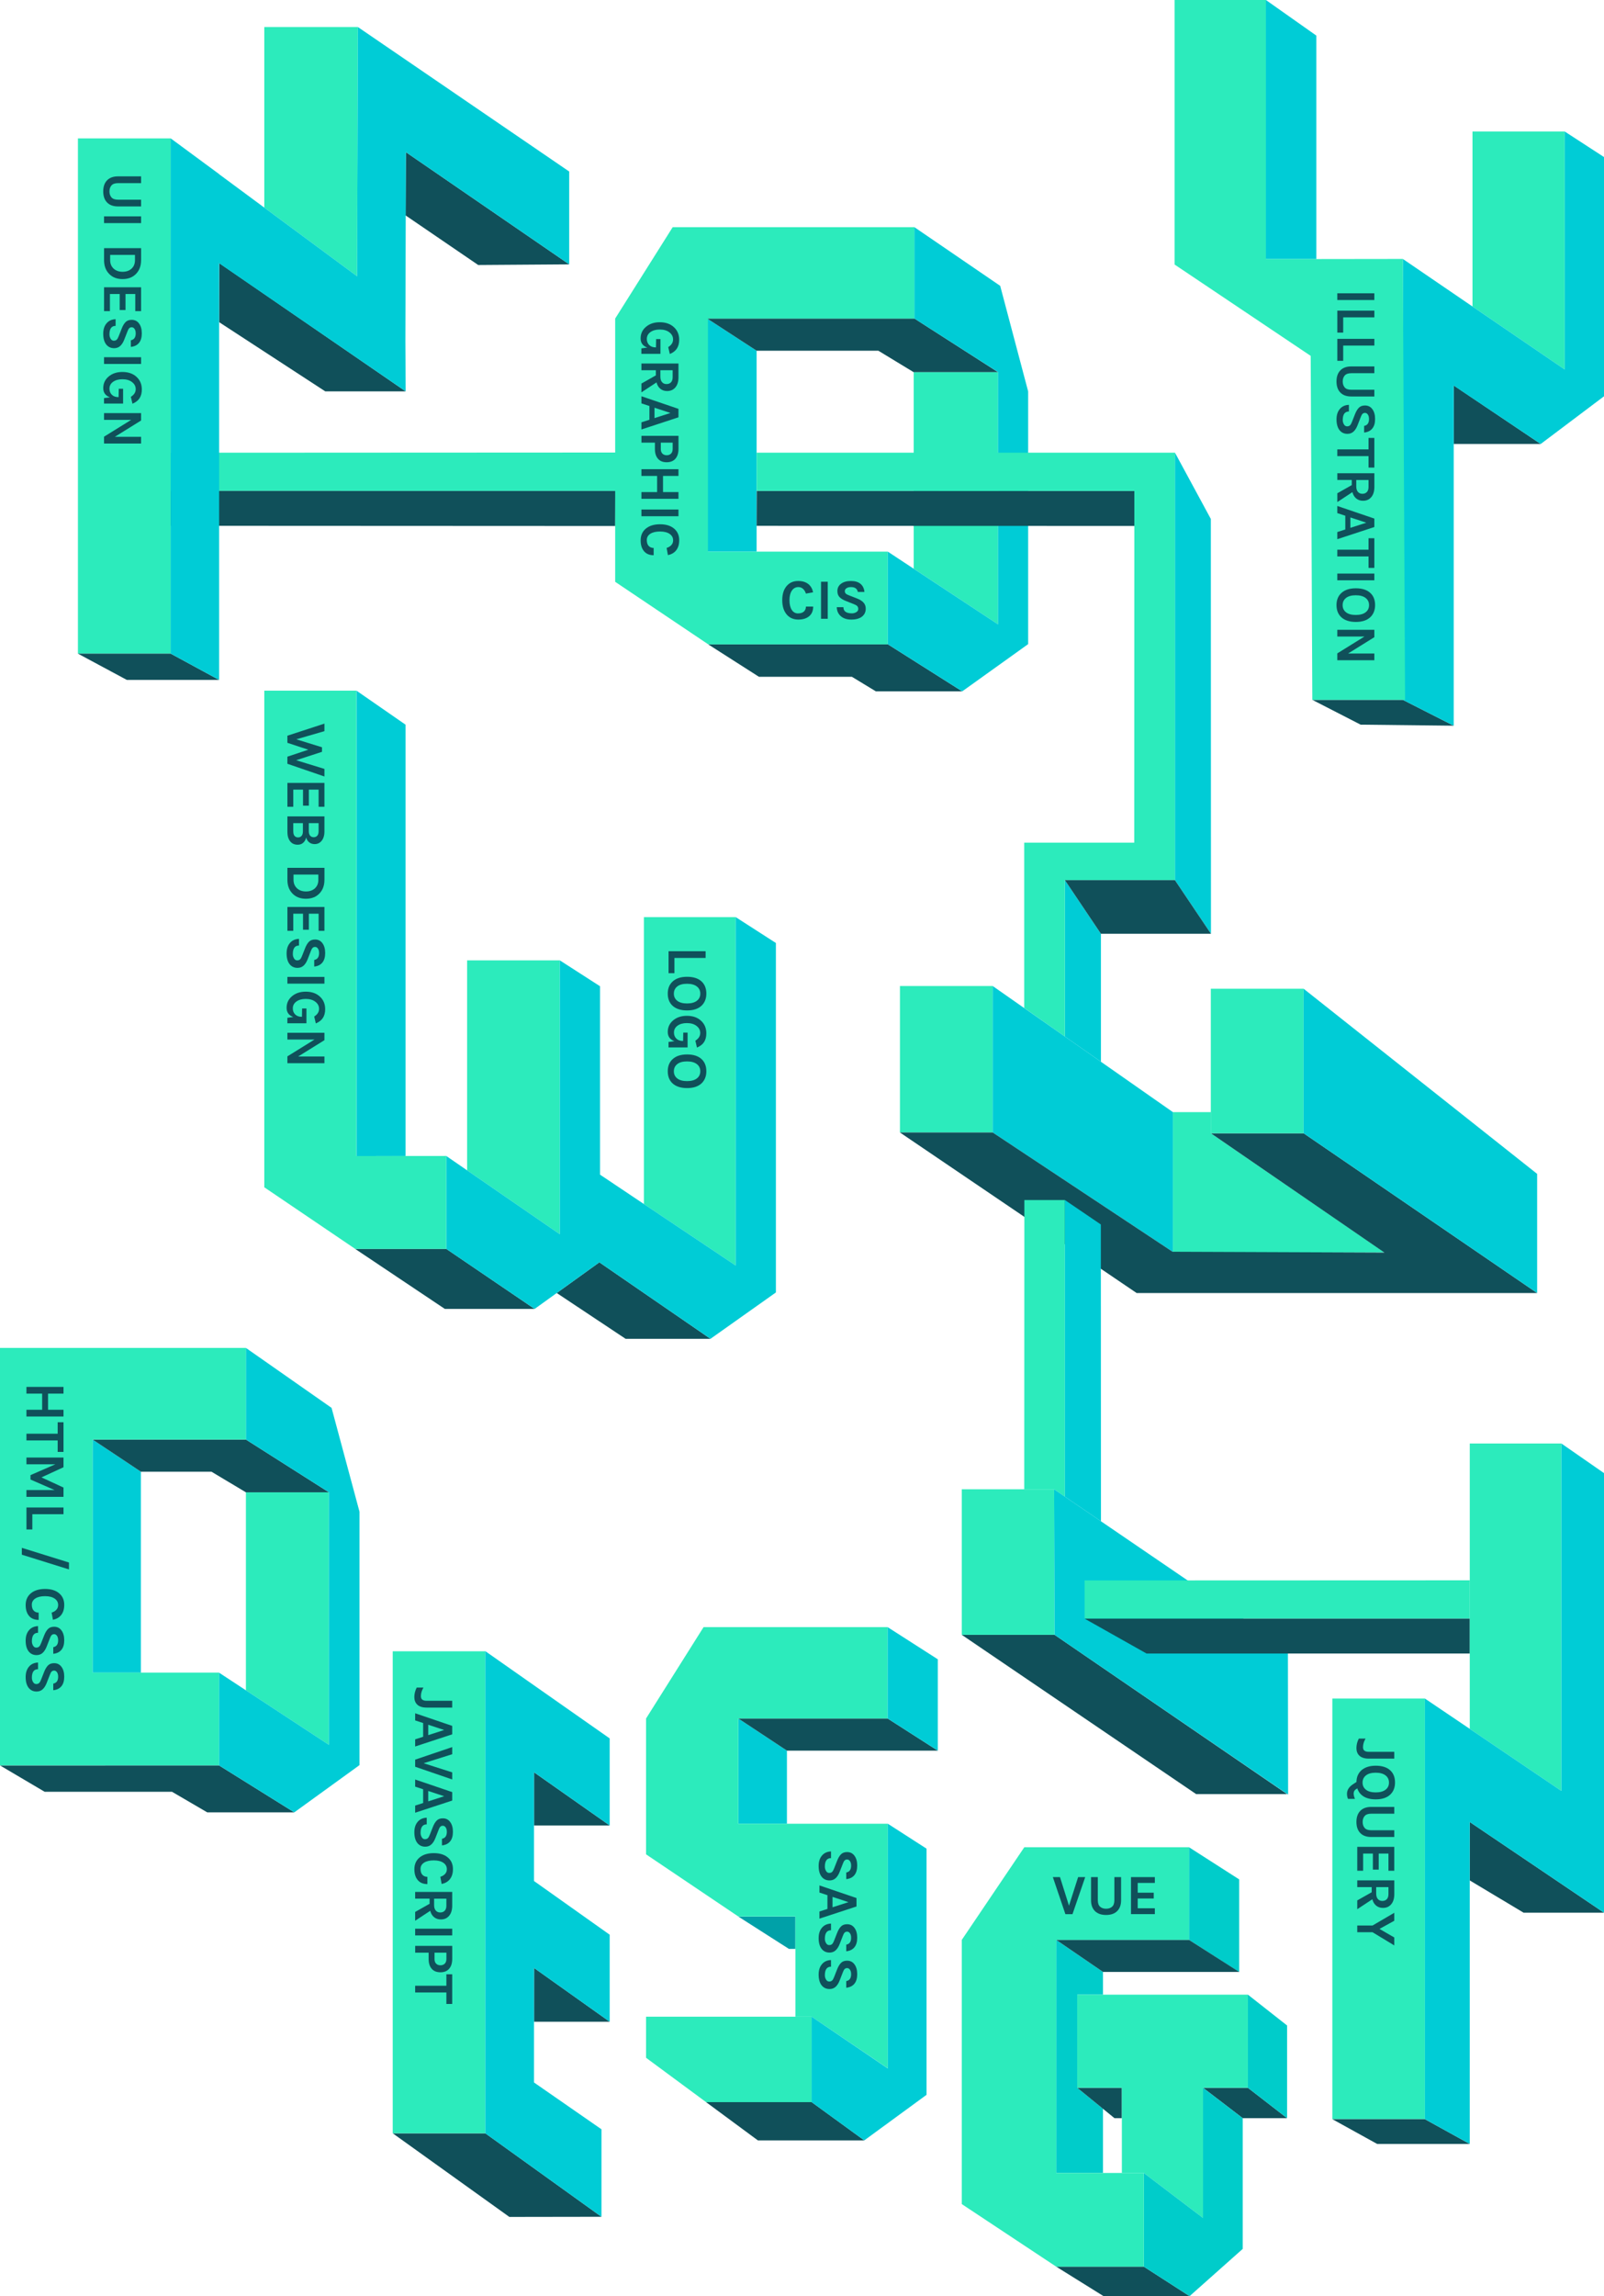 <?xml version="1.0" encoding="utf-8"?>
<!-- Generator: Adobe Illustrator 23.0.3, SVG Export Plug-In . SVG Version: 6.00 Build 0)  -->
<svg version="1.1" id="圖層_1" xmlns="http://www.w3.org/2000/svg" xmlns:xlink="http://www.w3.org/1999/xlink" x="0px" y="0px"
	 viewBox="0 0 674.51 965.15" style="enable-background:new 0 0 674.51 965.15;" xml:space="preserve">
<style type="text/css">
	.st0{enable-background:new    ;}
	.st1{fill:#2CEBBC;}
	.st2{fill:#10505A;}
	.st3{fill:#00CCD6;}
	.st4{fill:#00A1A8;}
	.st5{fill:#00CCCA;}
</style>
<g id="XMLID_526_">
	<g class="st0">
		<g>
			<polygon class="st1" points="258.75,190.21 258.75,206.36 36.23,206.35 36.46,190.32 			"/>
		</g>
		<g>
			<polygon class="st2" points="258.75,206.36 258.69,221.1 63.67,221.01 36.23,206.35 			"/>
		</g>
	</g>
</g>
<g id="XMLID_524_">
	<polygon id="XMLID_525_" class="st2" points="170.69,63.96 239.36,111.12 201.09,111.39 170.53,90.53 	"/>
</g>
<g id="XMLID_520_">
	<polygon id="XMLID_4_" class="st1" points="150.17,116.13 150.49,11.36 111.14,11.36 111.14,87.27 	"/>
</g>
<g id="XMLID_512_">
	<polygon id="XMLID_181_" class="st2" points="92.19,110.6 170.59,164.5 136.77,164.5 92.15,135.42 	"/>
</g>
<g id="XMLID_490_">
	<rect id="XMLID_511_" x="32.77" y="58.17" class="st1" width="39.02" height="216.58"/>
</g>
<g id="XMLID_486_">
	<polygon id="XMLID_487_" class="st2" points="71.79,274.75 92.15,285.8 53.35,285.8 32.77,274.75 	"/>
</g>
<polygon class="st3" points="239.36,111.12 239.36,72.1 150.5,11.37 150.49,11.36 150.49,11.36 150.49,11.36 150.49,11.37 
	150.17,116.13 92.15,73.23 92.15,73.18 71.79,58.17 71.79,274.75 92.15,285.8 92.15,110.66 170.59,164.5 170.47,143.51 
	170.69,63.96 "/>
<g id="XMLID_481_">
	<polygon id="XMLID_482_" class="st1" points="619.21,55.28 657.99,55.28 657.99,155.31 619.21,128.83 	"/>
</g>
<g id="XMLID_475_">
	<polygon id="XMLID_12_" class="st2" points="611.34,162.04 647.9,186.62 611.31,186.62 	"/>
</g>
<g id="XMLID_477_">
	<polygon id="XMLID_479_" class="st3" points="553.54,108.89 553.54,14.96 532.33,0 532.33,108.89 	"/>
</g>
<g id="XMLID_452_">
	<polygon id="XMLID_459_" class="st2" points="589.91,294.17 611.31,305.04 572.17,304.6 551.85,294.17 	"/>
</g>
<polygon class="st3" points="674.51,166.58 674.51,166.58 674.51,66.01 657.99,55.28 657.99,155.31 589.91,108.84 589.91,294.17 
	611.31,305.04 611.31,162.08 647.9,186.62 "/>
<polygon class="st1" points="590.86,294.17 589.91,108.84 550.98,108.89 532.33,108.89 532.33,0 493.93,0 493.93,111.19 
	551.17,149.59 551.85,294.17 "/>
<g id="XMLID_414_">
	<polygon id="XMLID_415_" class="st1" points="384.23,156.42 419.68,156.42 419.68,262.44 384.23,239.05 	"/>
</g>
<g id="XMLID_411_">
	<polyline id="XMLID_412_" class="st3" points="318.17,231.87 318.17,147.42 297.38,133.9 297.38,231.87 	"/>
</g>
<polygon class="st2" points="419.67,156.42 387.93,136.07 387.93,136.07 384.57,133.9 297.38,133.9 318.17,147.42 369.36,147.42 
	384.17,156.42 "/>
<polygon class="st2" points="404.63,290.6 373.33,270.8 297.84,270.87 319.15,284.48 358.24,284.48 368.31,290.6 "/>
<polygon class="st1" points="384.57,133.9 384.57,95.5 282.87,95.5 258.69,133.9 258.69,244.56 297.84,270.85 297.84,270.85 
	297.84,270.85 373.33,270.85 373.33,231.87 297.71,231.87 297.71,133.9 "/>
<polygon class="st3" points="420.6,120.15 384.53,95.5 384.53,133.9 419.67,156.39 419.68,262.44 373.33,231.87 373.33,270.8 
	404.63,290.6 432.35,270.75 432.35,164.51 "/>
<g>
	<polygon class="st2" points="477.02,206.36 477.01,221.08 318.17,221.03 318.22,206.35 	"/>
</g>
<g id="XMLID_345_">
	<polygon id="XMLID_346_" class="st3" points="38.94,605.09 59.24,618.61 59.24,703.06 38.94,703.06 	"/>
</g>
<g id="XMLID_341_">
	<polygon id="XMLID_342_" class="st1" points="103.41,627.27 138.32,627.27 138.32,733.42 103.41,710.5 	"/>
</g>
<polygon class="st2" points="138.32,627.27 103.41,605.09 38.94,605.09 59.24,618.61 88.92,618.61 103.41,627.27 "/>
<polygon class="st2" points="123.75,761.8 92.08,742.05 0,742.07 18.78,753.15 72.34,753.15 87.15,761.8 "/>
<polygon class="st3" points="139.43,591.78 103.41,566.58 103.41,605.09 138.32,627.27 138.32,733.42 92.08,703.06 92.08,742.05 
	123.75,761.8 151.18,741.94 151.18,635.44 "/>
<polygon class="st1" points="103.41,605.09 103.41,566.58 0,566.58 0,742.05 92.08,742.05 92.08,703.06 38.94,703.06 38.94,605.09 
	"/>
<g id="XMLID_274_">
	<polygon id="XMLID_49_" class="st2" points="224.56,744.95 256.39,767.31 224.56,767.31 	"/>
</g>
<g id="XMLID_5_">
	<polygon id="XMLID_50_" class="st2" points="224.58,827.2 256.39,849.81 224.56,849.81 	"/>
</g>
<g id="XMLID_272_">
	<polygon id="XMLID_273_" class="st2" points="204.08,896.7 252.93,931.79 214.19,931.85 165.15,896.7 	"/>
</g>
<g id="XMLID_270_">
	<rect id="XMLID_271_" x="165.15" y="694.09" class="st1" width="38.94" height="202.6"/>
</g>
<g id="XMLID_258_">
	<polygon id="XMLID_259_" class="st2" points="341.32,883.6 296.92,883.6 318.7,899.68 363.45,899.68 	"/>
</g>
<polygon class="st1" points="341.32,847.69 271.68,847.69 271.68,864.96 296.92,883.6 296.92,883.6 296.92,883.6 341.32,883.6 "/>
<g id="XMLID_254_">
	<polygon id="XMLID_255_" class="st3" points="330.92,766.56 330.92,735.86 310.46,722.34 310.46,766.56 	"/>
</g>
<g id="XMLID_252_">
	<polygon id="XMLID_253_" class="st2" points="373.26,722.34 310.46,722.34 330.92,735.86 394.36,735.86 	"/>
</g>
<g id="XMLID_249_">
	<polygon id="XMLID_250_" class="st4" points="334.48,805.59 310.46,805.59 331.77,819.2 334.48,819.2 	"/>
</g>
<g id="XMLID_245_">
	<polygon class="st1" points="310.46,766.58 310.46,722.34 373.26,722.34 373.26,683.94 295.86,683.94 271.68,722.34 271.68,779.45 
		310.46,805.56 334.48,805.56 334.48,847.69 341.32,847.69 373.35,869.39 373.35,766.58 	"/>
</g>
<polygon class="st3" points="389.51,880.42 389.63,880.47 389.63,777.06 373.35,766.58 373.35,869.44 341.32,847.69 341.32,883.62 
	363.44,899.68 389.65,880.51 "/>
<polygon id="XMLID_242_" class="st3" points="394.36,697.46 394.36,735.86 373.26,722.34 373.26,683.94 "/>
<g id="XMLID_229_">
	<g>
		<path class="st2" d="M335.63,244.21c0.96,0,1.79,0.12,2.5,0.35c0.7,0.23,1.31,0.56,1.82,0.97c1.01,0.82,1.66,1.96,1.97,3.43
			l-3.02,0.55c-0.26-0.82-0.65-1.48-1.19-1.98c-0.54-0.5-1.2-0.76-2-0.76c-1.09,0-1.97,0.46-2.64,1.37
			c-0.72,0.99-1.08,2.36-1.08,4.12s0.32,3.12,0.96,4.1c0.64,0.98,1.51,1.48,2.62,1.48c1.1,0,1.94-0.27,2.5-0.8
			c0.56-0.54,0.84-1.23,0.84-2.08h3.05c0,1.74-0.56,3.09-1.67,4.04s-2.64,1.43-4.57,1.43c-2.06,0-3.71-0.72-4.92-2.16
			c-1.23-1.47-1.85-3.47-1.85-6c0-2.56,0.63-4.56,1.9-6C332.04,244.89,333.64,244.21,335.63,244.21z"/>
		<path class="st2" d="M345.25,244.52h2.83v15.58h-2.83V244.52z"/>
		<path class="st2" d="M360.73,248.81c-0.26-1.36-1.22-2.04-2.88-2.04c-0.82,0-1.45,0.17-1.91,0.49c-0.46,0.33-0.68,0.72-0.68,1.19
			s0.15,0.83,0.44,1.09s0.76,0.51,1.38,0.73l3.38,1.32c1.15,0.45,2.04,1.01,2.66,1.69s0.94,1.53,0.94,2.56
			c0,1.41-0.53,2.52-1.58,3.35c-1.06,0.82-2.56,1.24-4.51,1.24c-1.73,0-3.13-0.42-4.2-1.27c-1.2-0.93-1.83-2.24-1.9-3.94h2.81
			c0,1.28,0.66,2.09,1.99,2.42c0.4,0.11,0.93,0.17,1.58,0.17c0.66,0,1.26-0.16,1.82-0.49c0.56-0.33,0.84-0.77,0.84-1.32
			s-0.15-0.98-0.46-1.27c-0.3-0.3-0.8-0.57-1.49-0.83l-3.1-1.22c-1.2-0.46-2.12-1.01-2.76-1.63s-0.96-1.49-0.96-2.59
			c0-1.3,0.5-2.32,1.51-3.07c1.02-0.78,2.41-1.18,4.16-1.18s3.1,0.4,4.06,1.21s1.5,1.94,1.64,3.4H360.73z"/>
	</g>
</g>
<g id="XMLID_227_">
	<g>
		<path class="st2" d="M26.7,585.79h-6.5v6.79h6.5v2.83H11.12v-2.83h6.6v-6.79h-6.6v-2.83H26.7V585.79z"/>
		<path class="st2" d="M26.7,597.81v12.48h-2.45v-4.82H11.12v-2.83h13.13v-4.82H26.7z"/>
		<path class="st2" d="M26.7,616.73L17.44,621l9.26,4.27v3.91H11.12v-2.86h11.83l-10.13-4.42v-1.85l10.46-4.56H11.12v-2.83H26.7
			V616.73z"/>
		<path class="st2" d="M13.6,636.48v6.41h-2.47v-9.24H26.7v2.83H13.6z"/>
		<path class="st2" d="M29,656.78v2.9l-19.82-6.19v-2.88L29,656.78z"/>
		<path class="st2" d="M27.01,674.57c0,0.96-0.12,1.79-0.35,2.5c-0.23,0.7-0.56,1.31-0.97,1.82c-0.82,1.01-1.96,1.66-3.43,1.97
			l-0.55-3.02c0.82-0.26,1.48-0.65,1.98-1.19c0.5-0.54,0.76-1.2,0.76-2c0-1.09-0.46-1.97-1.37-2.64c-0.99-0.72-2.36-1.08-4.12-1.08
			s-3.12,0.32-4.1,0.96c-0.98,0.64-1.48,1.51-1.48,2.62c0,1.1,0.27,1.94,0.8,2.5c0.54,0.56,1.23,0.84,2.08,0.84v3.05
			c-1.74,0-3.09-0.56-4.04-1.67s-1.43-2.64-1.43-4.57c0-2.06,0.72-3.71,2.16-4.92c1.47-1.23,3.47-1.85,6-1.85
			c2.56,0,4.56,0.63,6,1.9C26.33,670.98,27.01,672.58,27.01,674.57z"/>
		<path class="st2" d="M22.41,692.37c1.36-0.26,2.04-1.22,2.04-2.88c0-0.82-0.17-1.45-0.49-1.91c-0.33-0.46-0.72-0.68-1.19-0.68
			s-0.83,0.15-1.09,0.44s-0.51,0.76-0.73,1.38l-1.32,3.38c-0.45,1.15-1.01,2.04-1.69,2.66s-1.53,0.94-2.56,0.94
			c-1.41,0-2.52-0.53-3.35-1.58c-0.82-1.06-1.24-2.56-1.24-4.51c0-1.73,0.42-3.13,1.27-4.2c0.93-1.2,2.24-1.83,3.94-1.9v2.81
			c-1.28,0-2.09,0.66-2.42,1.99c-0.11,0.4-0.17,0.93-0.17,1.58c0,0.66,0.16,1.26,0.49,1.82c0.33,0.56,0.77,0.84,1.32,0.84
			s0.98-0.15,1.27-0.46c0.3-0.3,0.57-0.8,0.83-1.49l1.22-3.1c0.46-1.2,1.01-2.12,1.63-2.76s1.49-0.96,2.59-0.96
			c1.3,0,2.32,0.5,3.07,1.51c0.78,1.02,1.18,2.41,1.18,4.16s-0.4,3.1-1.21,4.06s-1.94,1.5-3.4,1.64V692.37z"/>
		<path class="st2" d="M22.41,707.68c1.36-0.26,2.04-1.22,2.04-2.88c0-0.82-0.17-1.45-0.49-1.91c-0.33-0.46-0.72-0.68-1.19-0.68
			s-0.83,0.15-1.09,0.44s-0.51,0.76-0.73,1.38l-1.32,3.38c-0.45,1.15-1.01,2.04-1.69,2.66s-1.53,0.94-2.56,0.94
			c-1.41,0-2.52-0.53-3.35-1.58c-0.82-1.06-1.24-2.56-1.24-4.51c0-1.73,0.42-3.13,1.27-4.2c0.93-1.2,2.24-1.83,3.94-1.9v2.81
			c-1.28,0-2.09,0.66-2.42,1.99c-0.11,0.4-0.17,0.93-0.17,1.58c0,0.66,0.16,1.26,0.49,1.82c0.33,0.56,0.77,0.84,1.32,0.84
			s0.98-0.15,1.27-0.46c0.3-0.3,0.57-0.8,0.83-1.49l1.22-3.1c0.46-1.2,1.01-2.12,1.63-2.76s1.49-0.96,2.59-0.96
			c1.3,0,2.32,0.5,3.07,1.51c0.78,1.02,1.18,2.41,1.18,4.16s-0.4,3.1-1.21,4.06s-1.94,1.5-3.4,1.64V707.68z"/>
	</g>
</g>
<g id="XMLID_16_">
	<g>
		<path class="st2" d="M175.23,709.35h2.83c-0.71,1.23-1.06,2.42-1.06,3.58c0,0.69,0.2,1.19,0.6,1.5c0.4,0.31,1.01,0.47,1.82,0.47
			h10.73v2.86h-10.73c-1.79,0-3.13-0.43-4.01-1.3c-0.78-0.77-1.18-1.82-1.18-3.17C174.25,711.94,174.58,710.63,175.23,709.35z"/>
		<path class="st2" d="M190.16,725.45V729l-15.58,5.11v-3l3.36-1.08v-5.78l-3.36-1.1v-3L190.16,725.45z M180.08,724.97v4.37
			l6.7-2.16L180.08,724.97z"/>
		<path class="st2" d="M190.16,737.36l-12.02,3.79l12.02,3.84v2.98l-15.58-5.35v-2.98l15.58-5.28V737.36z"/>
		<path class="st2" d="M190.16,753.29v3.55l-15.58,5.11v-3l3.36-1.08v-5.78l-3.36-1.1v-3L190.16,753.29z M180.08,752.81v4.37
			l6.7-2.16L180.08,752.81z"/>
		<path class="st2" d="M185.86,772.9c1.36-0.26,2.04-1.22,2.04-2.88c0-0.82-0.17-1.45-0.49-1.91c-0.33-0.46-0.72-0.68-1.19-0.68
			s-0.83,0.15-1.09,0.44s-0.51,0.76-0.73,1.38l-1.32,3.38c-0.45,1.15-1.01,2.04-1.69,2.66s-1.53,0.94-2.56,0.94
			c-1.41,0-2.52-0.53-3.35-1.58c-0.82-1.06-1.24-2.56-1.24-4.51c0-1.73,0.42-3.13,1.27-4.2c0.93-1.2,2.24-1.83,3.94-1.9v2.81
			c-1.28,0-2.09,0.66-2.42,1.99c-0.11,0.4-0.17,0.93-0.17,1.58c0,0.66,0.16,1.26,0.49,1.82c0.33,0.56,0.77,0.84,1.32,0.84
			s0.98-0.15,1.27-0.46c0.3-0.3,0.57-0.8,0.83-1.49l1.22-3.1c0.46-1.2,1.01-2.12,1.63-2.76s1.49-0.96,2.59-0.96
			c1.3,0,2.32,0.5,3.07,1.51c0.78,1.02,1.18,2.41,1.18,4.16s-0.4,3.1-1.21,4.06s-1.94,1.5-3.4,1.64V772.9z"/>
		<path class="st2" d="M190.47,785.62c0,0.96-0.12,1.79-0.35,2.5c-0.23,0.7-0.56,1.31-0.97,1.82c-0.82,1.01-1.96,1.66-3.43,1.97
			l-0.55-3.02c0.82-0.26,1.48-0.65,1.98-1.19c0.5-0.54,0.76-1.2,0.76-2c0-1.09-0.46-1.97-1.37-2.64c-0.99-0.72-2.36-1.08-4.12-1.08
			s-3.12,0.32-4.1,0.96c-0.98,0.64-1.48,1.51-1.48,2.62c0,1.1,0.27,1.94,0.8,2.5c0.54,0.56,1.23,0.84,2.08,0.84v3.05
			c-1.74,0-3.09-0.56-4.04-1.67s-1.43-2.64-1.43-4.57c0-2.06,0.72-3.71,2.16-4.92c1.47-1.23,3.47-1.85,6-1.85
			c2.56,0,4.56,0.63,6,1.9C189.78,782.04,190.47,783.64,190.47,785.62z"/>
		<path class="st2" d="M185.38,806.81c-1.1,0-2.05-0.31-2.83-0.94s-1.33-1.52-1.63-2.69l-6.34,4.18v-3.7l6.07-3.43v-2.16h-6.07
			v-2.83h15.58V801c0,1.84-0.44,3.27-1.32,4.3C187.99,806.31,186.84,806.81,185.38,806.81z M182.55,800.74
			c0,1.04,0.24,1.82,0.71,2.35s1.1,0.79,1.87,0.79s1.4-0.24,1.87-0.72c0.47-0.48,0.71-1.2,0.71-2.16v-2.93h-5.16V800.74z"/>
		<path class="st2" d="M190.16,810.7v2.83h-15.58v-2.83H190.16z"/>
		<path class="st2" d="M188.87,827.54c-0.86,0.98-2.08,1.48-3.67,1.48c-1.59,0-2.82-0.49-3.67-1.48c-0.86-0.98-1.28-2.36-1.28-4.12
			v-2.64h-5.66v-2.86h15.58v5.5C190.16,825.18,189.73,826.55,188.87,827.54z M182.72,823.42c0,0.88,0.23,1.54,0.7,1.99
			c0.46,0.45,1.06,0.67,1.79,0.67c0.73,0,1.33-0.22,1.8-0.67c0.47-0.45,0.71-1.11,0.71-1.99v-2.64h-4.99V823.42z"/>
		<path class="st2" d="M190.16,829.85v12.48h-2.45v-4.82h-13.13v-2.83h13.13v-4.82H190.16z"/>
	</g>
</g>
<g id="XMLID_11_">
	<g>
		<path class="st2" d="M291.89,414.53c1.42-0.27,2.12-1.27,2.12-3c0-0.85-0.17-1.51-0.51-1.99c-0.34-0.47-0.75-0.71-1.24-0.71
			s-0.86,0.15-1.14,0.46c-0.27,0.31-0.53,0.79-0.76,1.44l-1.38,3.53c-0.47,1.2-1.05,2.12-1.76,2.77c-0.71,0.65-1.6,0.98-2.66,0.98
			c-1.47,0-2.63-0.55-3.49-1.65c-0.86-1.1-1.29-2.67-1.29-4.7c0-1.8,0.44-3.26,1.32-4.38c0.97-1.25,2.33-1.91,4.1-1.97v2.92
			c-1.33,0-2.17,0.69-2.53,2.08c-0.12,0.42-0.17,0.97-0.17,1.65c0,0.68,0.17,1.32,0.51,1.9c0.34,0.58,0.8,0.88,1.38,0.88
			s1.02-0.16,1.33-0.47c0.31-0.32,0.6-0.83,0.86-1.55l1.27-3.23c0.48-1.25,1.05-2.21,1.7-2.88c0.65-0.67,1.55-1,2.7-1
			c1.35,0,2.42,0.53,3.2,1.58c0.82,1.07,1.22,2.51,1.22,4.34c0,1.82-0.42,3.23-1.26,4.22c-0.84,0.99-2.02,1.56-3.54,1.71V414.53z"/>
		<path class="st2" d="M296.36,425.7v3.7l-16.22,5.32v-3.12l3.5-1.12v-6.02l-3.5-1.15v-3.12L296.36,425.7z M285.86,425.2v4.55
			l6.98-2.25L285.86,425.2z"/>
		<path class="st2" d="M291.89,446.13c1.42-0.27,2.12-1.27,2.12-3c0-0.85-0.17-1.51-0.51-1.99c-0.34-0.47-0.75-0.71-1.24-0.71
			s-0.86,0.15-1.14,0.46c-0.27,0.31-0.53,0.79-0.76,1.44l-1.38,3.53c-0.47,1.2-1.05,2.12-1.76,2.77c-0.71,0.65-1.6,0.98-2.66,0.98
			c-1.47,0-2.63-0.55-3.49-1.65c-0.86-1.1-1.29-2.67-1.29-4.7c0-1.8,0.44-3.26,1.32-4.38c0.97-1.25,2.33-1.91,4.1-1.97v2.92
			c-1.33,0-2.17,0.69-2.53,2.08c-0.12,0.42-0.17,0.97-0.17,1.65c0,0.68,0.17,1.32,0.51,1.9c0.34,0.58,0.8,0.88,1.38,0.88
			s1.02-0.16,1.33-0.47c0.31-0.32,0.6-0.83,0.86-1.55l1.27-3.23c0.48-1.25,1.05-2.21,1.7-2.88c0.65-0.67,1.55-1,2.7-1
			c1.35,0,2.42,0.53,3.2,1.58c0.82,1.07,1.22,2.51,1.22,4.34c0,1.82-0.42,3.23-1.26,4.22c-0.84,0.99-2.02,1.56-3.54,1.71V446.13z"/>
		<path class="st2" d="M291.89,462.08c1.42-0.27,2.12-1.27,2.12-3c0-0.85-0.17-1.51-0.51-1.99c-0.34-0.47-0.75-0.71-1.24-0.71
			s-0.86,0.15-1.14,0.46c-0.27,0.31-0.53,0.79-0.76,1.44l-1.38,3.53c-0.47,1.2-1.05,2.12-1.76,2.77c-0.71,0.65-1.6,0.98-2.66,0.98
			c-1.47,0-2.63-0.55-3.49-1.65c-0.86-1.1-1.29-2.67-1.29-4.7c0-1.8,0.44-3.26,1.32-4.38c0.97-1.25,2.33-1.91,4.1-1.97v2.92
			c-1.33,0-2.17,0.69-2.53,2.08c-0.12,0.42-0.17,0.97-0.17,1.65c0,0.68,0.17,1.32,0.51,1.9c0.34,0.58,0.8,0.88,1.38,0.88
			s1.02-0.16,1.33-0.47c0.31-0.32,0.6-0.83,0.86-1.55l1.27-3.23c0.48-1.25,1.05-2.21,1.7-2.88c0.65-0.67,1.55-1,2.7-1
			c1.35,0,2.42,0.53,3.2,1.58c0.82,1.07,1.22,2.51,1.22,4.34c0,1.82-0.42,3.23-1.26,4.22c-0.84,0.99-2.02,1.56-3.54,1.71V462.08z"/>
	</g>
</g>
<polygon id="XMLID_224_" class="st3" points="447.8,369.95 462.95,392.5 462.96,446.29 447.8,435.69 "/>
<polygon id="XMLID_217_" class="st3" points="494.07,190.24 509.18,218.14 509.23,392.5 494.07,369.95 "/>
<g id="XMLID_213_">
	<polygon id="XMLID_214_" class="st1" points="270.77,385.5 309.37,385.5 309.37,531.94 270.77,506.1 	"/>
</g>
<g id="XMLID_56_">
	<g>
		<path class="st2" d="M355.87,787.08c1.36-0.26,2.04-1.22,2.04-2.88c0-0.82-0.17-1.45-0.49-1.91c-0.33-0.46-0.72-0.68-1.19-0.68
			s-0.83,0.15-1.09,0.44s-0.51,0.76-0.73,1.38l-1.32,3.38c-0.45,1.15-1.01,2.04-1.69,2.66s-1.53,0.94-2.56,0.94
			c-1.41,0-2.52-0.53-3.35-1.58c-0.82-1.06-1.24-2.56-1.24-4.51c0-1.73,0.42-3.13,1.27-4.2c0.93-1.2,2.24-1.83,3.94-1.9v2.81
			c-1.28,0-2.09,0.66-2.42,1.99c-0.11,0.4-0.17,0.93-0.17,1.58c0,0.66,0.16,1.26,0.49,1.82c0.33,0.56,0.77,0.84,1.32,0.84
			s0.98-0.15,1.27-0.46c0.3-0.3,0.57-0.8,0.83-1.49l1.22-3.1c0.46-1.2,1.01-2.12,1.63-2.76s1.49-0.96,2.59-0.96
			c1.3,0,2.32,0.5,3.07,1.51c0.78,1.02,1.18,2.41,1.18,4.16s-0.4,3.1-1.21,4.06s-1.94,1.5-3.4,1.64V787.08z"/>
		<path class="st2" d="M360.17,797.81v3.55l-15.58,5.11v-3l3.36-1.08v-5.78l-3.36-1.1v-3L360.17,797.81z M350.09,797.33v4.37
			l6.7-2.16L350.09,797.33z"/>
		<path class="st2" d="M355.87,817.41c1.36-0.26,2.04-1.22,2.04-2.88c0-0.82-0.17-1.45-0.49-1.91c-0.33-0.46-0.72-0.68-1.19-0.68
			s-0.83,0.15-1.09,0.44s-0.51,0.76-0.73,1.38l-1.32,3.38c-0.45,1.15-1.01,2.04-1.69,2.66s-1.53,0.94-2.56,0.94
			c-1.41,0-2.52-0.53-3.35-1.58c-0.82-1.06-1.24-2.56-1.24-4.51c0-1.73,0.42-3.13,1.27-4.2c0.93-1.2,2.24-1.83,3.94-1.9v2.81
			c-1.28,0-2.09,0.66-2.42,1.99c-0.11,0.4-0.17,0.93-0.17,1.58c0,0.66,0.16,1.26,0.49,1.82c0.33,0.56,0.77,0.84,1.32,0.84
			s0.98-0.15,1.27-0.46c0.3-0.3,0.57-0.8,0.83-1.49l1.22-3.1c0.46-1.2,1.01-2.12,1.63-2.76s1.49-0.96,2.59-0.96
			c1.3,0,2.32,0.5,3.07,1.51c0.78,1.02,1.18,2.41,1.18,4.16s-0.4,3.1-1.21,4.06s-1.94,1.5-3.4,1.64V817.41z"/>
		<path class="st2" d="M355.87,832.73c1.36-0.26,2.04-1.22,2.04-2.88c0-0.82-0.17-1.45-0.49-1.91c-0.33-0.46-0.72-0.68-1.19-0.68
			s-0.83,0.15-1.09,0.44s-0.51,0.76-0.73,1.38l-1.32,3.38c-0.45,1.15-1.01,2.04-1.69,2.66s-1.53,0.94-2.56,0.94
			c-1.41,0-2.52-0.53-3.35-1.58c-0.82-1.06-1.24-2.56-1.24-4.51c0-1.73,0.42-3.13,1.27-4.2c0.93-1.2,2.24-1.83,3.94-1.9v2.81
			c-1.28,0-2.09,0.66-2.42,1.99c-0.11,0.4-0.17,0.93-0.17,1.58c0,0.66,0.16,1.26,0.49,1.82c0.33,0.56,0.77,0.84,1.32,0.84
			s0.98-0.15,1.27-0.46c0.3-0.3,0.57-0.8,0.83-1.49l1.22-3.1c0.46-1.2,1.01-2.12,1.63-2.76s1.49-0.96,2.59-0.96
			c1.3,0,2.32,0.5,3.07,1.51c0.78,1.02,1.18,2.41,1.18,4.16s-0.4,3.1-1.21,4.06s-1.94,1.5-3.4,1.64V832.73z"/>
	</g>
</g>
<g id="XMLID_211_">
	<polygon id="XMLID_14_" class="st2" points="252.04,530.6 298.77,562.75 263.08,562.75 234.12,543.5 	"/>
</g>
<g id="XMLID_206_">
	<polygon id="XMLID_207_" class="st1" points="196.43,403.68 235.42,403.68 235.42,518.79 196.43,491.94 	"/>
</g>
<g id="XMLID_202_">
	<polygon id="XMLID_204_" class="st3" points="170.54,485.89 170.54,304.61 149.9,290.31 149.9,485.92 	"/>
</g>
<g id="XMLID_200_">
	<polygon id="XMLID_201_" class="st2" points="187.65,524.94 224.81,550.19 187.07,550.19 149.33,524.94 	"/>
</g>
<polygon class="st3" points="326.28,543.26 326.28,543.26 326.28,396.38 309.37,385.5 309.37,531.94 252.33,493.75 252.33,414.56 
	235.42,403.68 235.42,518.79 187.65,485.89 187.65,524.96 224.82,550.19 252.04,530.6 298.77,562.75 "/>
<polygon class="st1" points="187.65,485.89 149.87,485.92 149.87,290.31 111.14,290.31 111.14,499.06 149.33,524.93 149.33,524.96 
	149.38,524.96 187.65,524.96 "/>
<g id="XMLID_194_">
	<g>
		<path class="st2" d="M272.2,146.1c-1.87-0.67-2.81-1.96-2.81-3.86c0-1.95,0.74-3.56,2.21-4.82c1.52-1.31,3.46-1.97,5.83-1.97
			c2.5,0,4.5,0.7,6,2.11c1.46,1.36,2.18,3.11,2.18,5.26c0,1.46-0.32,2.68-0.95,3.66c-0.63,0.98-1.63,1.76-2.99,2.32l-0.67-2.9
			c1.36-0.85,2.04-1.92,2.04-3.22c0-1.18-0.5-2.17-1.51-2.95c-1.02-0.82-2.39-1.22-4.1-1.22c-1.62,0-2.93,0.37-3.94,1.1
			c-0.99,0.72-1.49,1.68-1.49,2.88c0,1.02,0.33,1.86,0.98,2.52c0.67,0.67,1.59,1.01,2.76,1.01h0.1l0.07-3.5h1.82v6.22h-8.02v-2.3
			L272.2,146.1z"/>
		<path class="st2" d="M280.53,164.37c-1.1,0-2.05-0.31-2.83-0.94s-1.33-1.52-1.63-2.69l-6.34,4.18v-3.7l6.07-3.43v-2.16h-6.07
			v-2.83h15.58v5.76c0,1.84-0.44,3.27-1.32,4.3C283.14,163.86,281.99,164.37,280.53,164.37z M277.7,158.3
			c0,1.04,0.24,1.82,0.71,2.35s1.1,0.79,1.87,0.79s1.4-0.24,1.87-0.72c0.47-0.48,0.71-1.2,0.71-2.16v-2.93h-5.16V158.3z"/>
		<path class="st2" d="M285.31,171.86v3.55l-15.58,5.11v-3l3.36-1.08v-5.78l-3.36-1.1v-3L285.31,171.86z M275.23,171.38v4.37
			l6.7-2.16L275.23,171.38z"/>
		<path class="st2" d="M284.02,192.82c-0.86,0.98-2.08,1.48-3.67,1.48c-1.59,0-2.82-0.49-3.67-1.48c-0.86-0.98-1.28-2.36-1.28-4.12
			v-2.64h-5.66v-2.86h15.58v5.5C285.31,190.46,284.88,191.84,284.02,192.82z M277.87,188.7c0,0.88,0.23,1.54,0.7,1.99
			c0.46,0.45,1.06,0.67,1.79,0.67c0.73,0,1.33-0.22,1.8-0.67c0.47-0.45,0.71-1.11,0.71-1.99v-2.64h-4.99V188.7z"/>
		<path class="st2" d="M285.31,200.05h-6.5v6.79h6.5v2.83h-15.58v-2.83h6.6v-6.79h-6.6v-2.83h15.58V200.05z"/>
		<path class="st2" d="M285.31,214.17V217h-15.58v-2.83H285.31z"/>
		<path class="st2" d="M285.62,227.05c0,0.96-0.12,1.79-0.35,2.5c-0.23,0.7-0.56,1.31-0.97,1.82c-0.82,1.01-1.96,1.66-3.43,1.97
			l-0.55-3.02c0.82-0.26,1.48-0.65,1.98-1.19c0.5-0.54,0.76-1.2,0.76-2c0-1.09-0.46-1.97-1.37-2.64c-0.99-0.72-2.36-1.08-4.12-1.08
			s-3.12,0.32-4.1,0.96c-0.98,0.64-1.48,1.51-1.48,2.62c0,1.1,0.27,1.94,0.8,2.5c0.54,0.56,1.23,0.84,2.08,0.84v3.05
			c-1.74,0-3.09-0.56-4.04-1.67s-1.43-2.64-1.43-4.57c0-2.06,0.72-3.71,2.16-4.92c1.47-1.23,3.47-1.85,6-1.85
			c2.56,0,4.56,0.63,6,1.9C284.93,223.47,285.62,225.07,285.62,227.05z"/>
	</g>
</g>
<g id="XMLID_193_">
	<path class="st2" d="M59.33,76.98h-9.7c-1.28,0-2.2,0.32-2.76,0.97c-0.56,0.65-0.84,1.48-0.84,2.51c0,1.02,0.28,1.86,0.84,2.51
		c0.56,0.65,1.48,0.97,2.76,0.97h9.7v2.83h-9.7c-1.98,0-3.52-0.55-4.6-1.66c-1.08-1.1-1.62-2.66-1.62-4.66s0.54-3.55,1.62-4.66
		c1.08-1.1,2.61-1.66,4.6-1.66h9.7V76.98z"/>
	<path class="st2" d="M59.33,90.95v2.83H43.75v-2.83H59.33z"/>
	<path class="st2" d="M59.33,109.36c0,2.37-0.7,4.28-2.11,5.74c-1.41,1.47-3.3,2.21-5.69,2.21c-2.37,0-4.26-0.74-5.66-2.21
		c-1.41-1.46-2.11-3.37-2.11-5.74v-5.06h15.58V109.36z M46.32,107.15v2.21c0,1.47,0.5,2.66,1.49,3.58c0.96,0.86,2.2,1.3,3.72,1.3
		c1.55,0,2.81-0.43,3.77-1.3c0.98-0.9,1.46-2.09,1.46-3.58v-2.21H46.32z"/>
	<path class="st2" d="M59.33,120.75v10.03h-2.45v-7.2h-4.1v6.74h-2.45v-6.74h-4.1v7.2h-2.47v-10.03H59.33z"/>
	<path class="st2" d="M55.03,143.03c1.36-0.26,2.04-1.22,2.04-2.88c0-0.82-0.17-1.45-0.49-1.91c-0.33-0.46-0.72-0.68-1.19-0.68
		s-0.83,0.15-1.09,0.44s-0.51,0.76-0.73,1.38l-1.32,3.38c-0.45,1.15-1.01,2.04-1.69,2.66s-1.53,0.94-2.56,0.94
		c-1.41,0-2.52-0.53-3.35-1.58c-0.82-1.06-1.24-2.56-1.24-4.51c0-1.73,0.42-3.13,1.27-4.2c0.93-1.2,2.24-1.83,3.94-1.9v2.81
		c-1.28,0-2.09,0.66-2.42,1.99c-0.11,0.4-0.17,0.93-0.17,1.58c0,0.66,0.16,1.26,0.49,1.82c0.33,0.56,0.77,0.84,1.32,0.84
		s0.98-0.15,1.27-0.46c0.3-0.3,0.57-0.8,0.83-1.49l1.22-3.1c0.46-1.2,1.01-2.12,1.63-2.76s1.49-0.96,2.59-0.96
		c1.3,0,2.32,0.5,3.07,1.51c0.78,1.02,1.18,2.41,1.18,4.16s-0.4,3.1-1.21,4.06s-1.94,1.5-3.4,1.64V143.03z"/>
	<path class="st2" d="M59.33,150.15v2.83H43.75v-2.83H59.33z"/>
	<path class="st2" d="M46.23,167c-1.87-0.67-2.81-1.96-2.81-3.86c0-1.95,0.74-3.56,2.21-4.82c1.52-1.31,3.46-1.97,5.83-1.97
		c2.5,0,4.5,0.7,6,2.11c1.46,1.36,2.18,3.11,2.18,5.26c0,1.46-0.32,2.68-0.95,3.66c-0.63,0.98-1.63,1.76-2.99,2.32l-0.67-2.9
		c1.36-0.85,2.04-1.92,2.04-3.22c0-1.18-0.5-2.17-1.51-2.95c-1.02-0.82-2.39-1.22-4.1-1.22c-1.62,0-2.93,0.37-3.94,1.1
		c-0.99,0.72-1.49,1.68-1.49,2.88c0,1.02,0.33,1.86,0.98,2.52c0.67,0.67,1.59,1.01,2.76,1.01h0.1l0.07-3.5h1.82v6.22h-8.02v-2.3
		L46.23,167z"/>
	<path class="st2" d="M59.33,176.75l-11.04,6.86h11.04v2.83H43.75v-2.88l11.42-7.08H43.75v-2.83h15.58V176.75z"/>
</g>
<g id="XMLID_13_">
	<path class="st2" d="M136.43,307.33l-11.83,3.43l10.8,3.34v1.92l-10.85,3.53l11.88,3.65v3.19l-15.58-5.35v-2.98l8.78-2.93
		l-8.78-2.9v-2.98l15.58-5.09V307.33z"/>
	<path class="st2" d="M136.43,329.08v10.03h-2.45v-7.2h-4.1v6.74h-2.45v-6.74h-4.1v7.2h-2.47v-10.03H136.43z"/>
	<path class="st2" d="M136.43,343.17v6.29c0,1.73-0.41,3.06-1.22,4.01c-0.75,0.9-1.72,1.34-2.9,1.34c-0.88,0-1.63-0.24-2.26-0.73
		s-1.06-1.17-1.32-2.05c-0.18,0.88-0.57,1.61-1.19,2.18c-0.62,0.58-1.4,0.86-2.36,0.86c-1.92,0-3.23-0.95-3.94-2.86
		c-0.26-0.72-0.38-1.63-0.38-2.74v-6.31H136.43z M123.33,349.4c0,0.91,0.18,1.57,0.55,1.98c0.37,0.41,0.86,0.61,1.46,0.61
		c0.61,0,1.1-0.21,1.48-0.64s0.56-1.08,0.56-1.96V346h-4.06V349.4z M129.86,346v3.34c0,0.85,0.18,1.49,0.55,1.92
		c0.37,0.43,0.87,0.65,1.5,0.65s1.14-0.21,1.51-0.64c0.38-0.42,0.56-1.06,0.56-1.91V346H129.86z"/>
	<path class="st2" d="M136.43,369.83c0,2.37-0.7,4.28-2.11,5.74c-1.41,1.47-3.3,2.21-5.69,2.21c-2.37,0-4.26-0.74-5.66-2.21
		c-1.41-1.46-2.11-3.37-2.11-5.74v-5.06h15.58V369.83z M123.43,367.62v2.21c0,1.47,0.5,2.66,1.49,3.58c0.96,0.86,2.2,1.3,3.72,1.3
		c1.55,0,2.81-0.43,3.77-1.3c0.98-0.9,1.46-2.09,1.46-3.58v-2.21H123.43z"/>
	<path class="st2" d="M136.43,381.23v10.03h-2.45v-7.2h-4.1v6.74h-2.45v-6.74h-4.1v7.2h-2.47v-10.03H136.43z"/>
	<path class="st2" d="M132.14,403.5c1.36-0.26,2.04-1.22,2.04-2.88c0-0.82-0.17-1.45-0.49-1.91c-0.33-0.46-0.72-0.68-1.19-0.68
		s-0.83,0.15-1.09,0.44s-0.51,0.76-0.73,1.38l-1.32,3.38c-0.45,1.15-1.01,2.04-1.69,2.66c-0.68,0.62-1.53,0.94-2.56,0.94
		c-1.41,0-2.52-0.53-3.35-1.58c-0.82-1.06-1.24-2.56-1.24-4.51c0-1.73,0.42-3.13,1.27-4.2c0.93-1.2,2.24-1.83,3.94-1.9v2.81
		c-1.28,0-2.09,0.66-2.42,1.99c-0.11,0.4-0.17,0.93-0.17,1.58c0,0.66,0.16,1.26,0.49,1.82c0.33,0.56,0.77,0.84,1.32,0.84
		s0.98-0.15,1.27-0.46c0.3-0.3,0.57-0.8,0.83-1.49l1.22-3.1c0.46-1.2,1.01-2.12,1.63-2.76s1.49-0.96,2.59-0.96
		c1.3,0,2.32,0.5,3.07,1.51c0.78,1.02,1.18,2.41,1.18,4.16s-0.4,3.1-1.21,4.06s-1.94,1.5-3.4,1.64V403.5z"/>
	<path class="st2" d="M136.43,410.63v2.83h-15.58v-2.83H136.43z"/>
	<path class="st2" d="M123.33,427.48c-1.87-0.67-2.81-1.96-2.81-3.86c0-1.95,0.74-3.56,2.21-4.82c1.52-1.31,3.46-1.97,5.83-1.97
		c2.5,0,4.5,0.7,6,2.11c1.46,1.36,2.18,3.11,2.18,5.26c0,1.46-0.32,2.68-0.95,3.66c-0.63,0.98-1.63,1.76-2.99,2.32l-0.67-2.9
		c1.36-0.85,2.04-1.92,2.04-3.22c0-1.18-0.5-2.17-1.51-2.95c-1.02-0.82-2.39-1.22-4.1-1.22c-1.62,0-2.93,0.37-3.94,1.1
		c-0.99,0.72-1.49,1.68-1.49,2.88c0,1.02,0.33,1.86,0.98,2.52c0.67,0.67,1.59,1.01,2.76,1.01h0.1l0.07-3.5h1.82v6.22h-8.02v-2.3
		L123.33,427.48z"/>
	<path class="st2" d="M136.43,437.22l-11.04,6.86h11.04v2.83h-15.58v-2.88l11.42-7.08h-11.42v-2.83h15.58V437.22z"/>
</g>
<g id="XMLID_17_">
	<path class="st2" d="M283.61,402.66v6.41h-2.47v-9.24h15.58v2.83H283.61z"/>
	<path class="st2" d="M297.03,417.66c0,1.04-0.17,1.99-0.52,2.86c-0.34,0.86-0.85,1.61-1.52,2.23c-1.41,1.31-3.42,1.97-6.05,1.97
		c-2.64,0-4.68-0.66-6.12-1.97c-1.34-1.25-2.02-2.95-2.02-5.11c0-2.14,0.69-3.84,2.06-5.09c1.42-1.31,3.45-1.97,6.07-1.97
		c2.66,0,4.69,0.66,6.1,1.97C296.36,413.78,297.03,415.48,297.03,417.66z M288.9,421.79c1.78,0,3.16-0.37,4.13-1.12
		c0.97-0.74,1.45-1.75,1.45-3.01s-0.48-2.27-1.45-3.02c-0.97-0.75-2.34-1.13-4.13-1.13s-3.15,0.38-4.1,1.13
		c-0.95,0.75-1.43,1.76-1.43,3.02s0.48,2.27,1.43,3.01C285.75,421.41,287.12,421.79,288.9,421.79z"/>
	<path class="st2" d="M283.61,437.63c-1.87-0.67-2.81-1.96-2.81-3.86c0-1.95,0.74-3.56,2.21-4.82c1.52-1.31,3.46-1.97,5.83-1.97
		c2.5,0,4.5,0.7,6,2.11c1.46,1.36,2.18,3.11,2.18,5.26c0,1.46-0.32,2.68-0.95,3.66c-0.63,0.98-1.63,1.76-2.99,2.32l-0.67-2.9
		c1.36-0.85,2.04-1.92,2.04-3.22c0-1.18-0.5-2.17-1.51-2.95c-1.02-0.82-2.39-1.22-4.1-1.22c-1.62,0-2.93,0.37-3.94,1.1
		c-0.99,0.72-1.49,1.68-1.49,2.88c0,1.02,0.33,1.86,0.98,2.52c0.67,0.67,1.59,1.01,2.76,1.01h0.1l0.07-3.5h1.82v6.22h-8.02v-2.3
		L283.61,437.63z"/>
	<path class="st2" d="M297.03,450.3c0,1.04-0.17,1.99-0.52,2.86c-0.34,0.86-0.85,1.61-1.52,2.23c-1.41,1.31-3.42,1.97-6.05,1.97
		c-2.64,0-4.68-0.66-6.12-1.97c-1.34-1.25-2.02-2.95-2.02-5.11c0-2.14,0.69-3.84,2.06-5.09c1.42-1.31,3.45-1.97,6.07-1.97
		c2.66,0,4.69,0.66,6.1,1.97C296.36,446.42,297.03,448.12,297.03,450.3z M288.9,454.43c1.78,0,3.16-0.37,4.13-1.12
		c0.97-0.74,1.45-1.75,1.45-3.01s-0.48-2.27-1.45-3.02c-0.97-0.75-2.34-1.13-4.13-1.13s-3.15,0.38-4.1,1.13
		c-0.95,0.75-1.43,1.76-1.43,3.02s0.48,2.27,1.43,3.01C285.75,454.05,287.12,454.43,288.9,454.43z"/>
</g>
<polygon class="st1" points="494.07,369.95 494.07,190.29 318.17,190.29 318.17,206.35 477.02,206.36 476.97,354.2 430.7,354.2 
	430.7,423.69 447.8,435.69 447.8,369.95 "/>
<polygon id="XMLID_191_" class="st2" points="494.07,369.95 509.23,392.5 462.95,392.5 447.8,369.95 "/>
<g id="XMLID_187_">
	<rect id="XMLID_188_" x="378.44" y="414.46" class="st1" width="39.02" height="61.56"/>
</g>
<g id="XMLID_185_">
	<polygon id="XMLID_186_" class="st3" points="417.45,414.46 493.23,467.47 493.23,526.24 417.45,476.02 	"/>
</g>
<g id="XMLID_182_">
	<polygon id="XMLID_183_" class="st1" points="509.23,467.47 509.17,476.35 582.16,526.44 493.23,526.44 493.23,467.47 	"/>
</g>
<polygon class="st2" points="646.39,543.51 548.19,476.35 509.17,476.35 582.16,526.5 493.09,526.15 417.45,476.02 378.44,476.02 
	477.98,543.51 "/>
<polygon id="XMLID_157_" class="st1" points="430.76,504.42 447.81,504.42 447.81,629.1 443.27,626 430.71,626 "/>
<polygon id="XMLID_156_" class="st3" points="447.81,504.42 462.92,514.69 462.97,639.44 447.81,629.1 "/>
<g id="XMLID_162_">
	<rect id="XMLID_179_" x="509.17" y="415.6" class="st1" width="39.02" height="60.76"/>
</g>
<g id="XMLID_158_">
	<polygon id="XMLID_159_" class="st3" points="548.19,415.6 646.39,493.42 646.39,543.51 548.19,476.35 	"/>
</g>
<g id="XMLID_154_">
	<polygon id="XMLID_155_" class="st2" points="443.47,687.18 541.26,754.12 502.99,754.12 404.45,687.18 	"/>
</g>
<g id="XMLID_152_">
	<polygon id="XMLID_153_" class="st1" points="443.27,626 443.47,687.18 404.45,687.18 404.45,626 	"/>
</g>
<g id="XMLID_148_">
	<polygon id="XMLID_150_" class="st3" points="443.27,626 541.59,693.08 541.67,754.33 443.47,687.18 	"/>
</g>
<polygon id="XMLID_144_" class="st5" points="463.83,913.37 463.83,886.41 453,877.57 453.01,838.42 463.83,838.42 463.83,828.87 
	444.15,815.4 444.15,913.37 "/>
<polygon id="XMLID_142_" class="st2" points="471.77,877.57 453,877.57 468.66,890.34 471.77,890.34 "/>
<polygon id="XMLID_140_" class="st2" points="480.99,952.75 500.25,965.15 464.06,965.15 444.15,952.75 "/>
<polygon id="XMLID_138_" class="st5" points="521.1,789.98 521.1,828.93 500,815.4 500,776.46 "/>
<polygon id="XMLID_137_" class="st2" points="500,815.4 444.15,815.4 463.83,828.87 521.1,828.87 "/>
<polygon id="XMLID_136_" class="st2" points="524.76,877.57 505.89,877.57 522.58,890.34 541.25,890.34 "/>
<polygon id="XMLID_131_" class="st5" points="541.25,851.39 541.25,890.34 524.76,877.57 524.76,838.42 "/>
<polygon class="st1" points="524.76,877.57 524.76,838.42 453.01,838.42 453.01,877.57 471.76,877.57 471.76,913.37 480.99,913.37 
	505.89,932.28 505.89,877.57 "/>
<polygon class="st5" points="522.58,945.29 522.58,890.34 505.89,877.57 505.89,932.28 480.99,913.37 480.99,952.75 500.25,965.15 
	"/>
<polygon class="st1" points="500,815.4 500,776.46 430.74,776.46 404.45,815.4 404.45,926.46 444.15,952.75 480.99,952.75 
	480.99,913.37 444.15,913.37 444.15,815.4 "/>
<g id="XMLID_125_">
	<polygon id="XMLID_126_" class="st1" points="618.06,664.26 618.06,680.37 456.09,680.37 456.09,664.32 	"/>
</g>
<g id="XMLID_116_">
	<polygon id="XMLID_118_" class="st2" points="618.06,680.37 618.06,695.04 482.15,695.04 456.09,680.37 	"/>
</g>
<polygon id="XMLID_115_" class="st1" points="656.59,606.76 618.06,606.76 618.06,726.7 656.59,752.78 "/>
<g id="XMLID_98_">
	<polygon id="XMLID_99_" class="st2" points="618.06,765.85 674.51,803.97 640.69,803.97 618.06,790.41 	"/>
</g>
<g id="XMLID_89_">
	<rect id="XMLID_96_" x="560.27" y="713.96" class="st1" width="38.93" height="176.8"/>
</g>
<g id="XMLID_58_">
	<polygon id="XMLID_62_" class="st2" points="599.19,890.76 618.06,901.18 579.13,901.18 560.27,890.76 	"/>
</g>
<polygon class="st3" points="674.51,619.2 656.59,606.76 656.59,752.78 618.06,726.7 599.19,713.96 599.19,890.76 618.06,901.18 
	618.06,765.85 674.51,803.97 674.51,764.91 674.5,764.91 674.51,764.91 "/>
<g id="XMLID_1_">
	<g>
		<path class="st2" d="M577.94,123.28v2.83h-15.58v-2.83H577.94z"/>
		<path class="st2" d="M564.84,133.4v6.41h-2.47v-9.24h15.58v2.83H564.84z"/>
		<path class="st2" d="M564.84,145.26v6.41h-2.47v-9.24h15.58v2.83H564.84z"/>
		<path class="st2" d="M577.94,156.87h-9.7c-1.28,0-2.2,0.32-2.76,0.97c-0.56,0.65-0.84,1.48-0.84,2.51c0,1.02,0.28,1.86,0.84,2.51
			c0.56,0.65,1.48,0.97,2.76,0.97h9.7v2.83h-9.7c-1.98,0-3.52-0.55-4.6-1.66c-1.08-1.1-1.62-2.66-1.62-4.66s0.54-3.55,1.62-4.66
			c1.08-1.1,2.61-1.66,4.6-1.66h9.7V156.87z"/>
		<path class="st2" d="M573.65,179.03c1.36-0.26,2.04-1.22,2.04-2.88c0-0.82-0.17-1.45-0.49-1.91c-0.33-0.46-0.72-0.68-1.19-0.68
			s-0.83,0.15-1.09,0.44s-0.51,0.76-0.73,1.38l-1.32,3.38c-0.45,1.15-1.01,2.04-1.69,2.66s-1.53,0.94-2.56,0.94
			c-1.41,0-2.52-0.53-3.35-1.58c-0.82-1.06-1.24-2.56-1.24-4.51c0-1.73,0.42-3.13,1.27-4.2c0.93-1.2,2.24-1.83,3.94-1.9v2.81
			c-1.28,0-2.09,0.66-2.42,1.99c-0.11,0.4-0.17,0.93-0.17,1.58c0,0.66,0.16,1.26,0.49,1.82c0.33,0.56,0.77,0.84,1.32,0.84
			s0.98-0.15,1.27-0.46c0.3-0.3,0.57-0.8,0.83-1.49l1.22-3.1c0.46-1.2,1.01-2.12,1.63-2.76s1.49-0.96,2.59-0.96
			c1.3,0,2.32,0.5,3.07,1.51c0.78,1.02,1.18,2.41,1.18,4.16s-0.4,3.1-1.21,4.06s-1.94,1.5-3.4,1.64V179.03z"/>
		<path class="st2" d="M577.94,184.06v12.48h-2.45v-4.82h-13.13v-2.83h13.13v-4.82H577.94z"/>
		<path class="st2" d="M573.17,210.49c-1.1,0-2.05-0.31-2.83-0.94s-1.33-1.52-1.63-2.69l-6.34,4.18v-3.7l6.07-3.43v-2.16h-6.07
			v-2.83h15.58v5.76c0,1.84-0.44,3.27-1.32,4.3C575.77,209.99,574.62,210.49,573.17,210.49z M570.33,204.42
			c0,1.04,0.24,1.82,0.71,2.35s1.1,0.79,1.87,0.79s1.4-0.24,1.87-0.72c0.47-0.48,0.71-1.2,0.71-2.16v-2.93h-5.16V204.42z"/>
		<path class="st2" d="M577.94,217.98v3.55l-15.58,5.11v-3l3.36-1.08v-5.78l-3.36-1.1v-3L577.94,217.98z M567.86,217.5v4.37
			l6.7-2.16L567.86,217.5z"/>
		<path class="st2" d="M577.94,226.23v12.48h-2.45v-4.82h-13.13v-2.83h13.13v-4.82H577.94z"/>
		<path class="st2" d="M577.94,241.09v2.83h-15.58v-2.83H577.94z"/>
		<path class="st2" d="M578.25,254.36c0,1.04-0.17,1.99-0.52,2.86c-0.34,0.86-0.85,1.61-1.52,2.23c-1.41,1.31-3.42,1.97-6.05,1.97
			c-2.64,0-4.68-0.66-6.12-1.97c-1.34-1.25-2.02-2.95-2.02-5.11c0-2.14,0.69-3.84,2.06-5.09c1.42-1.31,3.45-1.97,6.07-1.97
			c2.66,0,4.69,0.66,6.1,1.97C577.59,250.48,578.25,252.18,578.25,254.36z M570.13,258.49c1.78,0,3.16-0.37,4.13-1.12
			c0.97-0.74,1.45-1.75,1.45-3.01s-0.48-2.27-1.45-3.02c-0.97-0.75-2.34-1.13-4.13-1.13s-3.15,0.38-4.1,1.13
			c-0.95,0.75-1.43,1.76-1.43,3.02s0.48,2.27,1.43,3.01C566.98,258.12,568.35,258.49,570.13,258.49z"/>
		<path class="st2" d="M577.94,267.83l-11.04,6.86h11.04v2.83h-15.58v-2.88l11.42-7.08h-11.42v-2.83h15.58V267.83z"/>
	</g>
</g>
<g id="XMLID_225_">
	<g>
		<path class="st2" d="M571.4,730.8h2.83c-0.71,1.23-1.06,2.42-1.06,3.58c0,0.69,0.2,1.19,0.6,1.5c0.4,0.31,1.01,0.47,1.82,0.47
			h10.73v2.86h-10.73c-1.79,0-3.13-0.43-4.01-1.3c-0.78-0.77-1.18-1.82-1.18-3.17C570.41,733.39,570.74,732.08,571.4,730.8z"/>
		<path class="st2" d="M566.86,756.14c-0.29-0.66-0.43-1.37-0.43-2.14c0-1.55,0.81-2.86,2.42-3.94l1.56-1.03
			c0.03-2.06,0.74-3.71,2.11-4.94c1.46-1.26,3.46-1.9,6.02-1.9c2.66,0,4.69,0.66,6.1,1.97c1.33,1.23,1.99,2.93,1.99,5.09
			c0,2.14-0.68,3.85-2.04,5.11c-1.41,1.31-3.42,1.97-6.05,1.97c-2.16,0-3.88-0.42-5.17-1.25s-2.16-1.95-2.6-3.36l-0.6,0.38
			c-0.59,0.38-0.9,0.95-0.94,1.7c0,0.69,0.18,1.46,0.55,2.33H566.86z M578.51,753.41c1.78,0,3.16-0.37,4.13-1.12
			c0.97-0.74,1.45-1.75,1.45-3.01s-0.48-2.27-1.45-3.02c-0.97-0.75-2.34-1.13-4.13-1.13s-3.15,0.38-4.1,1.13
			c-0.95,0.75-1.43,1.76-1.43,3.02s0.48,2.27,1.43,3.01C575.36,753.03,576.73,753.41,578.51,753.41z"/>
		<path class="st2" d="M586.32,762.36h-9.7c-1.28,0-2.2,0.32-2.76,0.97c-0.56,0.65-0.84,1.48-0.84,2.51c0,1.02,0.28,1.86,0.84,2.51
			c0.56,0.65,1.48,0.97,2.76,0.97h9.7v2.83h-9.7c-1.98,0-3.52-0.55-4.6-1.66c-1.08-1.1-1.62-2.66-1.62-4.66s0.54-3.55,1.62-4.66
			c1.08-1.1,2.61-1.66,4.6-1.66h9.7V762.36z"/>
		<path class="st2" d="M586.32,776.3v10.03h-2.45v-7.2h-4.1v6.74h-2.45v-6.74h-4.1v7.2h-2.47V776.3H586.32z"/>
		<path class="st2" d="M581.55,801.96c-1.1,0-2.05-0.31-2.83-0.94s-1.33-1.52-1.63-2.69l-6.34,4.18v-3.7l6.07-3.43v-2.16h-6.07
			v-2.83h15.58v5.76c0,1.84-0.44,3.27-1.32,4.3C584.16,801.45,583,801.96,581.55,801.96z M578.71,795.89c0,1.04,0.24,1.82,0.71,2.35
			s1.1,0.79,1.87,0.79s1.4-0.24,1.87-0.72c0.47-0.48,0.71-1.2,0.71-2.16v-2.93h-5.16V795.89z"/>
		<path class="st2" d="M586.32,807.36l-6.22,3.43l6.22,3.6v3.34l-9.14-5.54h-6.43v-2.83h6.43l9.14-5.35V807.36z"/>
	</g>
</g>
<polygon class="st3" points="256.39,767.31 256.39,730.72 224.56,708.41 224.56,708.41 224.52,708.38 204.08,694.04 204.08,896.71 
	252.93,931.79 252.93,895.02 224.56,875.34 224.56,827.2 256.39,849.81 256.39,813.23 224.56,790.66 224.56,744.94 "/>
<g id="XMLID_52_">
	<g>
		<path class="st2" d="M445.74,789.01l3.79,12.02l3.84-12.02h2.98L451,804.59h-2.98l-5.28-15.58H445.74z"/>
		<path class="st2" d="M461.65,789.01v9.7c0,1.28,0.32,2.2,0.97,2.76c0.65,0.56,1.48,0.84,2.51,0.84c1.02,0,1.86-0.28,2.51-0.84
			c0.65-0.56,0.97-1.48,0.97-2.76v-9.7h2.83v9.7c0,1.98-0.55,3.52-1.66,4.6c-1.1,1.08-2.66,1.62-4.66,1.62s-3.55-0.54-4.66-1.62
			c-1.1-1.08-1.66-2.61-1.66-4.6v-9.7H461.65z"/>
		<path class="st2" d="M475.6,789.01h10.03v2.45h-7.2v4.1h6.74v2.45h-6.74v4.1h7.2v2.47H475.6V789.01z"/>
	</g>
</g>
<g>
</g>
<g>
</g>
<g>
</g>
<g>
</g>
<g>
</g>
<g>
</g>
</svg>
